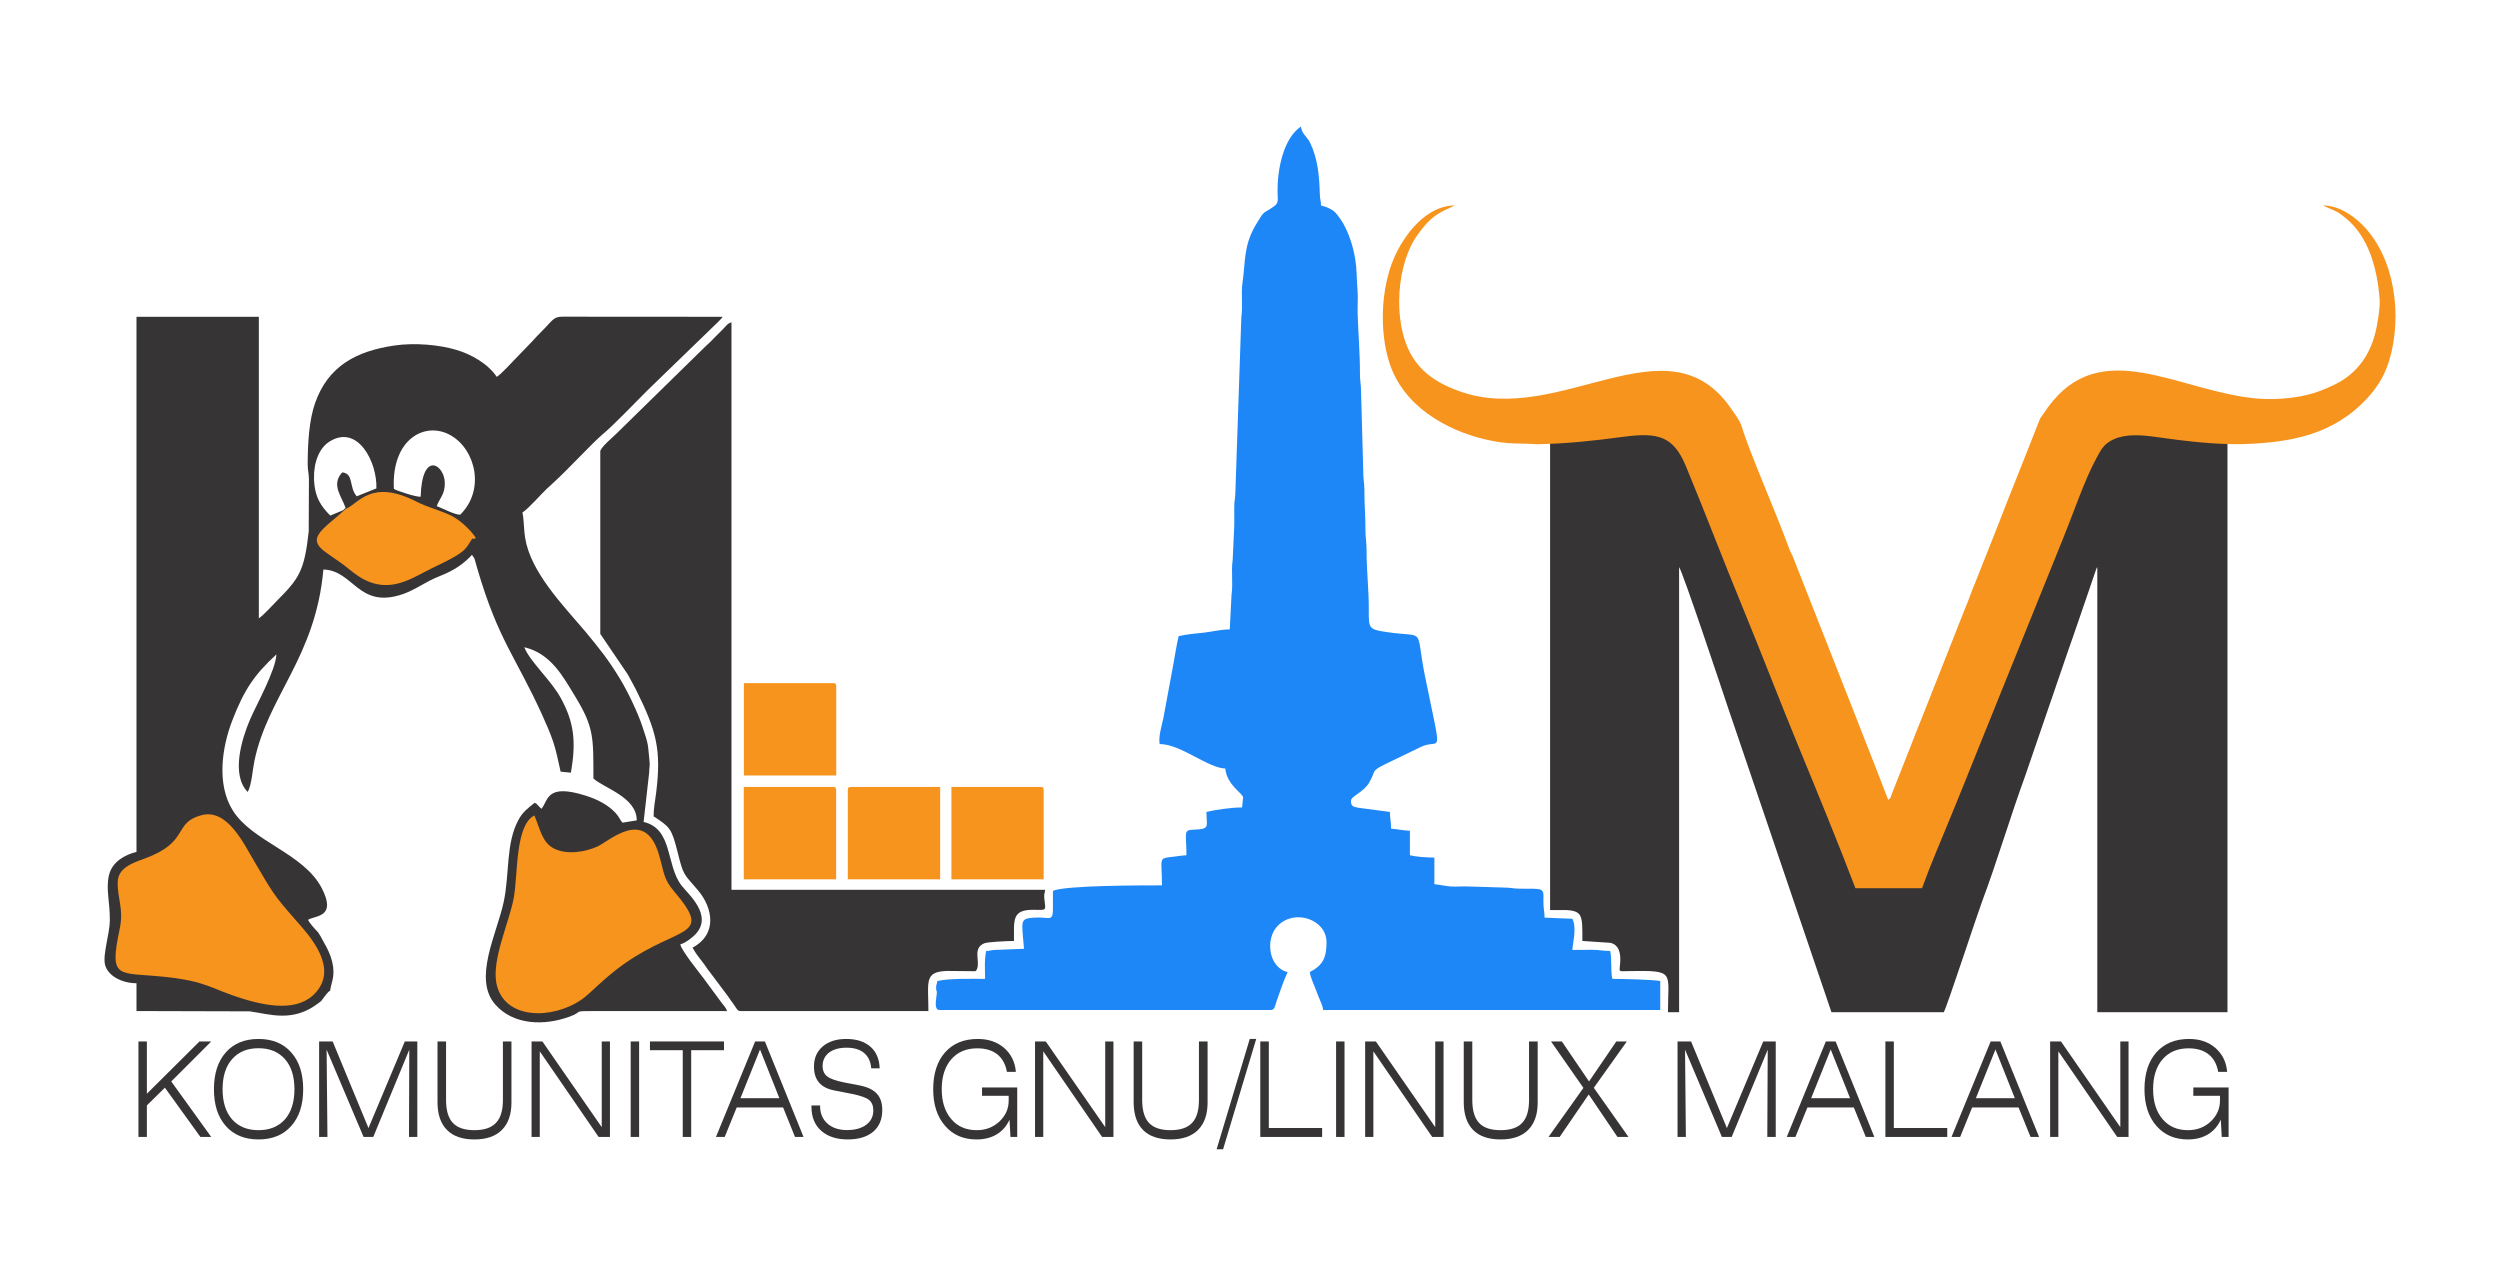 <?xml version="1.0" encoding="UTF-8" standalone="no"?>
<!-- Creator: CorelDRAW X7 -->

<svg
   xmlns:dc="http://purl.org/dc/elements/1.1/"
   xmlns:cc="http://creativecommons.org/ns#"
   xmlns:rdf="http://www.w3.org/1999/02/22-rdf-syntax-ns#"
   xmlns:svg="http://www.w3.org/2000/svg"
   xmlns="http://www.w3.org/2000/svg"
   xmlns:sodipodi="http://sodipodi.sourceforge.net/DTD/sodipodi-0.dtd"
   xmlns:inkscape="http://www.inkscape.org/namespaces/inkscape"
   xml:space="preserve"
   width="240.075mm"
   height="122.512mm"
   version="1.1"
   style="clip-rule:evenodd;fill-rule:evenodd;image-rendering:optimizeQuality;shape-rendering:geometricPrecision;text-rendering:geometricPrecision"
   viewBox="0 0 24007.498 12251.249"
   id="svg2"
   inkscape:version="0.91 r13725"
   sodipodi:docname="klim-logo.svg"
   inkscape:export-filename="/home/samsul/Dokumen/Projects/git/linux-malang.github.io/assets/images/klim-fresh.png"
   inkscape:export-xdpi="72"
   inkscape:export-ydpi="72"><sodipodi:namedview
     pagecolor="#ffffff"
     bordercolor="#666666"
     borderopacity="1"
     objecttolerance="10"
     gridtolerance="10"
     guidetolerance="10"
     inkscape:pageopacity="0"
     inkscape:pageshadow="2"
     inkscape:window-width="1366"
     inkscape:window-height="713"
     id="namedview1300"
     showgrid="false"
     inkscape:zoom="0.90518016"
     inkscape:cx="425.32969"
     inkscape:cy="217.04969"
     inkscape:window-x="0"
     inkscape:window-y="27"
     inkscape:window-maximized="1"
     inkscape:current-layer="svg2"
     fit-margin-top="0"
     fit-margin-left="0"
     fit-margin-right="0"
     fit-margin-bottom="0" /><defs
     id="defs4"><style
       type="text/css"
       id="style6"><![CDATA[
    .str0 {stroke:#373435;stroke-width:105.83}
    .fil7 {fill:none}
    .fil2 {fill:#373435}
    .fil8 {fill:#1E87F7}
    .fil3 {fill:#1E87F7}
    .fil0 {fill:#EBEBEB}
    .fil1 {fill:#F7941E}
    .fil6 {fill:#373435;fill-rule:nonzero}
    .fil4 {fill:#1E87F7;fill-rule:nonzero}
    .fil5 {fill:#F7941E;fill-rule:nonzero}
   ]]></style></defs><g
     id="g6320"
     transform="translate(-3504.559,-4136.875)"
     inkscape:export-xdpi="72"
     inkscape:export-ydpi="72"><polygon
       class="fil6"
       points="5429,15055 5088,14582 4915,14752 4915,15055 4834,15055 4834,14138 4915,14138 4915,14640 5420,14138 5533,14138 5149,14522 5533,15055 "
       id="polygon6322"
       style="fill:#373435;fill-rule:nonzero" /><path
       id="path6324"
       class="fil6"
       d="m 6416,14597 c 0,150 -38,267 -115,353 -76,86 -181,129 -314,129 -133,0 -238,-43 -314,-129 -76,-86 -114,-203 -114,-353 0,-150 38,-268 114,-354 76,-86 181,-129 314,-129 133,0 238,43 314,129 77,86 115,204 115,354 z m -429,393 c 108,0 192,-35 254,-104 61,-70 91,-167 91,-289 0,-123 -30,-220 -91,-289 -62,-70 -146,-105 -254,-105 -108,0 -193,35 -254,105 -61,69 -91,166 -91,289 0,122 30,219 91,289 61,69 146,104 254,104 z"
       inkscape:connector-curvature="0"
       style="fill:#373435;fill-rule:nonzero" /><polygon
       id="polygon6326"
       class="fil6"
       points="7435,14217 7089,15055 6996,15055 6641,14217 6649,15055 6569,15055 6569,14138 6699,14138 7043,14970 7392,14138 7512,14138 7512,15055 7432,15055 "
       style="fill:#373435;fill-rule:nonzero" /><path
       id="path6328"
       class="fil6"
       d="m 7706,14138 82,0 0,563 c 0,100 22,173 66,220 44,46 112,69 206,69 94,0 163,-23 207,-70 45,-46 67,-119 67,-219 l 0,-563 82,0 0,587 c 0,114 -31,202 -92,263 -61,61 -149,91 -264,91 -115,0 -203,-30 -263,-91 -61,-61 -91,-150 -91,-267 l 0,-583 z"
       inkscape:connector-curvature="0"
       style="fill:#373435;fill-rule:nonzero" /><polygon
       id="polygon6330"
       class="fil6"
       points="8688,14233 8688,15055 8609,15055 8609,14138 8713,14138 9283,14961 9283,14138 9362,14138 9362,15055 9253,15055 "
       style="fill:#373435;fill-rule:nonzero" /><polygon
       id="polygon6332"
       class="fil6"
       points="9561,15055 9561,14138 9642,14138 9642,15055 "
       style="fill:#373435;fill-rule:nonzero" /><polygon
       id="polygon6334"
       class="fil6"
       points="10061,15055 10061,14222 9746,14222 9746,14138 10457,14138 10457,14222 10142,14222 10142,15055 "
       style="fill:#373435;fill-rule:nonzero" /><path
       id="path6336"
       class="fil6"
       d="m 10615,14683 374,0 -186,-468 -188,468 z m -235,372 376,-917 94,0 371,917 -82,0 -114,-283 -446,0 -115,283 -84,0 z"
       inkscape:connector-curvature="0"
       style="fill:#373435;fill-rule:nonzero" /><path
       id="path6338"
       class="fil6"
       d="m 11297,14753 83,0 0,5 c 0,70 23,126 70,168 47,42 110,63 188,63 78,0 139,-17 185,-51 45,-34 68,-80 68,-137 0,-44 -13,-77 -39,-100 -27,-22 -81,-42 -164,-59 l -174,-34 c -65,-13 -113,-38 -145,-76 -32,-38 -48,-89 -48,-153 0,-80 28,-145 84,-193 56,-48 131,-72 226,-72 99,0 176,25 233,75 56,50 85,119 88,207 l -81,0 c -5,-64 -28,-113 -68,-147 -41,-34 -97,-51 -169,-51 -71,0 -127,16 -168,47 -41,32 -62,75 -62,129 0,43 15,76 43,99 29,23 83,42 161,58 l 155,30 c 74,15 128,41 162,79 35,37 52,90 52,157 0,89 -29,158 -87,208 -59,49 -140,74 -244,74 -108,0 -194,-28 -256,-84 -62,-55 -93,-132 -93,-229 l 0,-13 z"
       inkscape:connector-curvature="0"
       style="fill:#373435;fill-rule:nonzero" /><path
       id="path6340"
       class="fil6"
       d="m 13199,14889 c -28,61 -69,109 -123,141 -54,33 -119,49 -193,49 -127,0 -228,-43 -303,-131 -76,-87 -114,-204 -114,-351 0,-150 38,-268 114,-354 76,-86 181,-129 314,-129 103,0 187,29 254,87 66,58 104,134 112,229 l -86,0 c -13,-73 -44,-129 -92,-168 -48,-38 -112,-58 -193,-58 -105,0 -188,35 -249,105 -61,70 -92,166 -92,288 0,120 31,216 92,287 60,71 142,106 244,106 86,0 158,-28 218,-83 59,-56 89,-123 89,-201 l 0,-46 -256,0 0,-80 338,0 0,475 -65,0 -9,-166 z"
       inkscape:connector-curvature="0"
       style="fill:#373435;fill-rule:nonzero" /><polygon
       id="polygon6342"
       class="fil6"
       points="13523,14233 13523,15055 13444,15055 13444,14138 13547,14138 14118,14961 14118,14138 14197,14138 14197,15055 14088,15055 "
       style="fill:#373435;fill-rule:nonzero" /><path
       id="path6344"
       class="fil6"
       d="m 14391,14138 82,0 0,563 c 0,100 22,173 66,220 44,46 112,69 206,69 94,0 163,-23 207,-70 44,-46 66,-119 66,-219 l 0,-563 83,0 0,587 c 0,114 -31,202 -92,263 -61,61 -149,91 -264,91 -115,0 -204,-30 -264,-91 -60,-61 -90,-150 -90,-267 l 0,-583 z"
       inkscape:connector-curvature="0"
       style="fill:#373435;fill-rule:nonzero" /><polygon
       id="polygon6346"
       class="fil6"
       points="15250,15173 15188,15173 15506,14114 15568,14114 "
       style="fill:#373435;fill-rule:nonzero" /><polygon
       id="polygon6348"
       class="fil6"
       points="15689,14138 15689,14969 16201,14969 16201,15055 15607,15055 15607,14138 "
       style="fill:#373435;fill-rule:nonzero" /><polygon
       id="polygon6350"
       class="fil6"
       points="16335,15055 16335,14138 16416,14138 16416,15055 "
       style="fill:#373435;fill-rule:nonzero" /><polygon
       id="polygon6352"
       class="fil6"
       points="16693,14233 16693,15055 16614,15055 16614,14138 16717,14138 17287,14961 17287,14138 17367,14138 17367,15055 17258,15055 "
       style="fill:#373435;fill-rule:nonzero" /><path
       id="path6354"
       class="fil6"
       d="m 17561,14138 82,0 0,563 c 0,100 22,173 66,220 43,46 112,69 206,69 94,0 163,-23 207,-70 44,-46 66,-119 66,-219 l 0,-563 83,0 0,587 c 0,114 -31,202 -92,263 -61,61 -149,91 -264,91 -116,0 -204,-30 -264,-91 -60,-61 -90,-150 -90,-267 l 0,-583 z"
       inkscape:connector-curvature="0"
       style="fill:#373435;fill-rule:nonzero" /><polygon
       id="polygon6356"
       class="fil6"
       points="19143,15055 19037,15055 18761,14647 18482,15055 18375,15055 18710,14584 18399,14138 18503,14138 18764,14522 19026,14138 19127,14138 18810,14583 "
       style="fill:#373435;fill-rule:nonzero" /><polygon
       id="polygon6358"
       class="fil6"
       points="20480,14217 20134,15055 20040,15055 19686,14217 19694,15055 19614,15055 19614,14138 19744,14138 20088,14970 20437,14138 20557,14138 20557,15055 20476,15055 "
       style="fill:#373435;fill-rule:nonzero" /><path
       id="path6360"
       class="fil6"
       d="m 20897,14683 374,0 -186,-468 -188,468 z m -234,372 375,-917 94,0 372,917 -82,0 -115,-283 -446,0 -115,283 -83,0 z"
       inkscape:connector-curvature="0"
       style="fill:#373435;fill-rule:nonzero" /><polygon
       id="polygon6362"
       class="fil6"
       points="21691,14138 21691,14969 22204,14969 22204,15055 21610,15055 21610,14138 "
       style="fill:#373435;fill-rule:nonzero" /><path
       id="path6364"
       class="fil6"
       d="m 22479,14683 374,0 -186,-468 -188,468 z m -234,372 376,-917 93,0 372,917 -82,0 -115,-283 -446,0 -115,283 -83,0 z"
       inkscape:connector-curvature="0"
       style="fill:#373435;fill-rule:nonzero" /><polygon
       id="polygon6366"
       class="fil6"
       points="23271,14233 23271,15055 23192,15055 23192,14138 23296,14138 23866,14961 23866,14138 23945,14138 23945,15055 23836,15055 "
       style="fill:#373435;fill-rule:nonzero" /><path
       id="path6368"
       class="fil6"
       d="m 24831,14889 c -28,61 -69,109 -123,141 -54,33 -118,49 -193,49 -126,0 -227,-43 -303,-131 -76,-87 -114,-204 -114,-351 0,-150 38,-268 114,-354 77,-86 181,-129 315,-129 102,0 186,29 253,87 66,58 104,134 112,229 l -86,0 c -13,-73 -43,-129 -92,-168 -48,-38 -112,-58 -192,-58 -106,0 -189,35 -250,105 -61,70 -91,166 -91,288 0,120 30,216 91,287 60,71 142,106 244,106 86,0 159,-28 218,-83 59,-56 89,-123 89,-201 l 0,-46 -256,0 0,-80 339,0 0,475 -66,0 -9,-166 z"
       inkscape:connector-curvature="0"
       style="fill:#373435;fill-rule:nonzero" /><path
       class="fil2"
       d="m 18390,8281 0,4326 0,269 152,0 c 164,9 158,56 158,297 l 270,18 c 85,21 100,105 93,196 -7,92 -25,76 96,75 437,-6 363,7 363,395 l 107,0 0,-4274 c 32,36 428,1224 461,1324 l 1002,2950 1079,0 c 34,-63 316,-925 368,-1064 138,-367 277,-833 412,-1201 l 412,-1201 c 32,-95 63,-175 94,-270 l 177,-517 c 10,-22 3,-10 11,-21 l 0,4274 1250,0 0,-5577 c -271,5 -541,-27 -803,-60 -126,-17 -269,-28 -382,17 -101,40 -125,97 -162,159 -112,185 -212,461 -303,668 l -787,1789 c -86,198 -171,395 -260,594 -86,190 -186,404 -259,594 l -615,0 c -161,-392 -345,-800 -522,-1195 -177,-397 -344,-796 -520,-1190 -177,-396 -342,-796 -520,-1189 -114,-253 -255,-288 -579,-248 -272,33 -513,58 -793,62 z"
       id="path6370"
       inkscape:connector-curvature="0"
       style="fill:#373435" /><path
       class="fil2"
       d="m 6545,13075 c -25,-26 -69,-76 -83,-105 73,-44 279,-21 132,-305 -176,-337 -666,-443 -855,-747 -155,-249 -105,-602 -2,-867 113,-291 209,-434 422,-630 -7,154 -194,487 -254,627 -78,183 -185,528 -22,694 38,-63 47,-217 65,-300 131,-625 587,-993 662,-1836 292,8 334,382 761,237 127,-44 219,-120 352,-172 141,-55 233,-118 314,-206 l 23,35 c 2,4 8,27 10,33 7,26 13,47 21,74 200,679 362,829 618,1391 38,85 75,166 106,257 35,103 47,182 73,292 l 99,10 c 50,-294 33,-476 -94,-711 -94,-176 -298,-352 -354,-494 256,61 371,279 490,475 182,299 173,394 174,786 100,91 418,180 416,402 l -137,22 c -24,-26 -32,-56 -65,-92 -75,-81 -176,-132 -290,-168 -385,-122 -356,53 -424,127 l -33,-34 c -21,-21 -6,-10 -31,-24 -64,52 -111,83 -153,159 -127,230 -86,521 -145,795 -67,310 -298,739 -79,985 175,197 468,203 709,116 150,-54 9,-55 266,-55 416,0 833,0 1249,0 -8,-30 -31,-52 -50,-77 l -177,-240 c -34,-46 -217,-271 -221,-324 44,-10 112,-62 142,-93 178,-184 -68,-389 -132,-473 -150,-195 -80,-543 -363,-609 l 53,-471 c 1,-62 9,-61 4,-109 -18,-172 -6,-151 -69,-338 -47,-139 -135,-323 -211,-450 -113,-188 -201,-297 -339,-463 -214,-253 -523,-567 -576,-898 -13,-78 -10,-174 -26,-242 65,-43 172,-170 238,-232 12,-12 17,-15 28,-25 l 33,-31 c 150,-136 366,-375 480,-471 1,-2 4,-4 6,-5 97,-82 320,-314 414,-408 l 662,-641 c 24,-24 44,-41 62,-67 l -1539,-1 c -88,0 -92,35 -200,142 -16,17 -26,26 -42,43 l -36,39 c -2,2 -4,4 -5,6 l -168,174 c -46,47 -131,142 -179,174 -83,-124 -243,-217 -391,-260 -159,-48 -398,-70 -593,-41 -363,53 -636,196 -761,553 -56,162 -70,368 -71,582 0,68 11,87 12,148 l -2,502 c -42,384 -93,453 -311,672 -45,45 -121,131 -168,163 l 0,-2896 -1175,0 0,5139 c -110,26 -232,94 -263,219 -34,137 9,255 7,444 -2,124 -70,326 -46,420 27,109 165,178 302,178 l 0,267 1087,3 c 192,26 414,111 662,-80 31,-24 25,-18 47,-49 102,-141 37,15 84,-161 34,-129 -13,-257 -76,-364 -17,-31 -50,-99 -74,-120 z m 742,-4243 c 34,20 214,79 257,75 13,-449 228,-308 232,-136 3,115 -51,150 -77,226 56,22 166,81 224,83 241,-234 152,-625 -91,-763 -244,-139 -570,35 -545,515 z m -488,205 24,-23 c -39,-114 -141,-222 -32,-341 114,13 61,137 139,230 l 189,-76 c 9,-251 -179,-623 -453,-448 -94,60 -151,196 -146,360 7,181 73,264 156,349 l 123,-51 z"
       id="path6372"
       inkscape:connector-curvature="0"
       style="fill:#373435" /><path
       class="fil8"
       d="m 15314,10181 c -84,0 -175,23 -247,31 -82,8 -173,17 -244,34 -20,84 -32,168 -49,260 l -97,524 c -16,74 -50,185 -36,252 201,0 464,231 630,235 13,157 171,241 171,278 l -10,96 c -108,0 -247,21 -342,43 0,141 40,164 -119,170 -108,4 -73,23 -73,246 -33,1 -84,9 -126,14 -151,18 -109,4 -109,275 -200,0 -936,0 -1047,53 0,47 -1,93 0,139 2,174 -20,107 -181,118 -139,10 -120,24 -97,299 l -278,11 c -47,2 -39,9 -85,10 -19,83 -11,181 -11,268 -135,0 -345,-6 -459,21 -4,44 -11,24 -11,64 0,44 8,17 7,52 -1,35 -35,162 25,162 l 3183,0 c 37,0 41,-44 52,-77 33,-92 66,-197 109,-287 -185,-43 -219,-322 -94,-446 165,-166 467,-57 467,158 0,147 -32,221 -160,288 5,54 46,133 63,183 17,54 61,133 65,181 l 3237,0 0,-278 c -61,-14 -371,-21 -460,-21 -19,-83 -2,-185 -21,-268 -73,0 -98,-11 -171,-11 -64,1 -128,1 -192,1 7,-90 43,-209 0,-299 l -267,-11 c 0,-56 -12,-89 -11,-161 3,-127 10,-116 -225,-117 -67,0 -88,-11 -159,-11 l -331,-10 c -56,-3 -116,3 -171,0 -51,-3 -113,-18 -161,-22 l 0,-256 c -75,0 -174,-7 -235,-22 l 0,-235 c -49,-1 -132,-17 -181,-21 0,-71 -11,-98 -11,-160 l -302,-40 c -54,-9 -72,-17 -72,-67 0,-44 119,-82 172,-170 75,-125 11,-109 159,-183 l 346,-167 c 187,-86 201,150 33,-681 -97,-482 23,-361 -371,-420 -171,-25 -169,-37 -168,-217 1,-198 -22,-370 -21,-566 0,-82 -11,-116 -11,-192 1,-143 -11,-245 -10,-385 0,-75 -12,-104 -11,-182 l -21,-759 c 0,-79 -12,-112 -11,-192 1,-180 -17,-387 -22,-566 -2,-66 4,-138 0,-203 -3,-59 -8,-109 -10,-182 -5,-164 -51,-339 -125,-473 -17,-31 -58,-90 -80,-112 -32,-32 -88,-55 -137,-67 0,-53 -10,-52 -11,-106 -5,-172 -18,-339 -93,-495 -28,-59 -83,-88 -88,-157 -167,111 -228,405 -225,630 1,74 13,103 -34,136 -114,82 -83,24 -175,178 -120,202 -98,358 -128,556 -15,103 5,227 -11,331 l -57,1674 c 0,67 -12,89 -11,159 0,57 1,115 0,172 l -15,326 c -16,105 5,229 -11,332 l -17,335 z"
       id="path6374"
       inkscape:connector-curvature="0"
       style="fill:#1e87f7" /><path
       class="fil2"
       d="m 9269,8472 0,1752 263,388 c 29,54 52,93 79,146 199,400 246,579 194,996 -10,75 -24,147 -24,222 156,104 172,112 229,338 60,240 58,208 196,371 150,176 185,428 -51,552 31,59 70,104 110,157 21,28 32,49 54,75 l 174,232 c 21,30 31,46 53,75 34,46 38,70 69,70 l 1805,0 c 0,-283 -44,-379 181,-385 l 226,2 c 48,0 49,7 61,-24 29,-79 -45,-193 67,-243 31,-14 231,-23 287,-23 0,-206 -21,-302 192,-299 127,2 112,11 99,-110 -5,-41 5,-46 8,-82 l -3012,0 0,-5450 c -40,11 -56,40 -83,67 -29,29 -51,51 -80,80 -27,28 -45,48 -76,74 l -869,851 c -29,29 -152,132 -152,168 z"
       id="path6376"
       inkscape:connector-curvature="0"
       style="fill:#373435" /><path
       class="fil1"
       d="m 18264,8403 c 292,-6 543,-33 826,-71 338,-46 485,-6 604,281 185,446 357,900 542,1349 184,447 357,900 542,1349 184,448 375,911 544,1355 l 640,0 c 77,-214 181,-457 270,-673 93,-225 182,-449 272,-673 l 819,-2029 c 96,-235 200,-548 316,-759 39,-69 64,-134 169,-179 118,-51 267,-39 398,-20 274,38 555,74 837,69 452,-16 866,-84 1197,-444 91,-99 162,-209 207,-355 133,-437 54,-1005 -265,-1315 -85,-82 -217,-178 -371,-178 2,2 6,1 8,4 l 47,21 c 80,32 98,42 166,98 212,173 300,466 324,775 7,89 -25,266 -42,329 -60,235 -197,403 -400,498 -42,20 -89,40 -127,55 -153,60 -388,93 -610,74 -750,-67 -1494,-618 -2006,84 l -76,110 -208,526 c -72,178 -137,346 -207,525 l -208,525 c -36,81 -64,173 -100,254 l -415,1051 c -37,93 -69,168 -104,263 l -181,458 c -16,44 -5,34 -35,58 l -99,-256 c -35,-93 -68,-171 -103,-263 -33,-87 -68,-171 -103,-264 l -614,-1561 c -25,-47 -34,-72 -53,-125 -90,-249 -365,-883 -434,-1114 -19,-63 -64,-117 -100,-170 -609,-897 -1650,179 -2614,-172 -165,-60 -310,-138 -418,-284 -221,-295 -197,-865 -13,-1169 22,-37 46,-69 73,-103 75,-96 144,-150 253,-197 l 62,-30 c -269,0 -489,277 -590,522 -112,271 -138,671 -38,986 133,418 544,650 924,739 225,53 308,32 494,46 z"
       id="path6378"
       inkscape:connector-curvature="0"
       style="fill:#f7941e" /><path
       class="fil1"
       d="m 6823,9024 -24,23 c -64,60 -135,111 -192,169 -161,165 30,208 237,377 65,52 135,109 233,141 222,72 403,-55 564,-135 82,-40 172,-81 247,-127 85,-52 99,-80 137,-140 29,-46 2,-6 49,-27 -10,-27 -124,-164 -242,-219 -109,-51 -221,-77 -328,-132 -443,-226 -559,27 -681,70 z m 1813,2944 c -185,93 -156,558 -198,792 -42,231 -213,590 -166,822 72,348 535,350 820,152 83,-57 210,-204 413,-346 531,-370 853,-242 474,-690 -107,-126 -94,-177 -147,-355 -134,-457 -476,-128 -593,-76 -117,52 -292,82 -417,17 -113,-59 -132,-190 -186,-316 z m -3196,-3 c -281,75 -107,258 -550,418 -113,41 -252,88 -255,224 -4,163 60,255 19,450 -105,494 -16,414 426,460 417,43 447,116 760,212 285,87 582,120 730,-104 158,-240 -116,-527 -223,-649 -223,-255 -219,-260 -402,-570 -98,-164 -257,-507 -505,-441 z"
       id="path6380"
       inkscape:connector-curvature="0"
       style="fill:#f7941e" /><path
       class="fil1"
       d="m 12641,12581 886,0 0,-855 c 0,-25 -7,-32 -32,-32 l -854,0 0,887 z m -995,-855 0,855 887,0 0,-887 -855,0 c -25,0 -32,7 -32,32 z m -999,855 887,0 0,-855 c 0,-25 -8,-32 -32,-32 l -855,0 0,887 z m 1,-997 887,0 0,-855 c 0,-25 -8,-32 -32,-32 l -855,0 0,887 z"
       id="path6382"
       inkscape:connector-curvature="0"
       style="fill:#f7941e" /></g><rect
     style="opacity:1;fill:none;fill-opacity:1;stroke:none;stroke-width:141.111;stroke-miterlimit:1.1;stroke-dasharray:none"
     id="rect6384"
     width="24007.5"
     height="12251.25"
     x="0"
     y="-3.6379788e-12"
     inkscape:export-xdpi="72"
     inkscape:export-ydpi="72" /></svg>